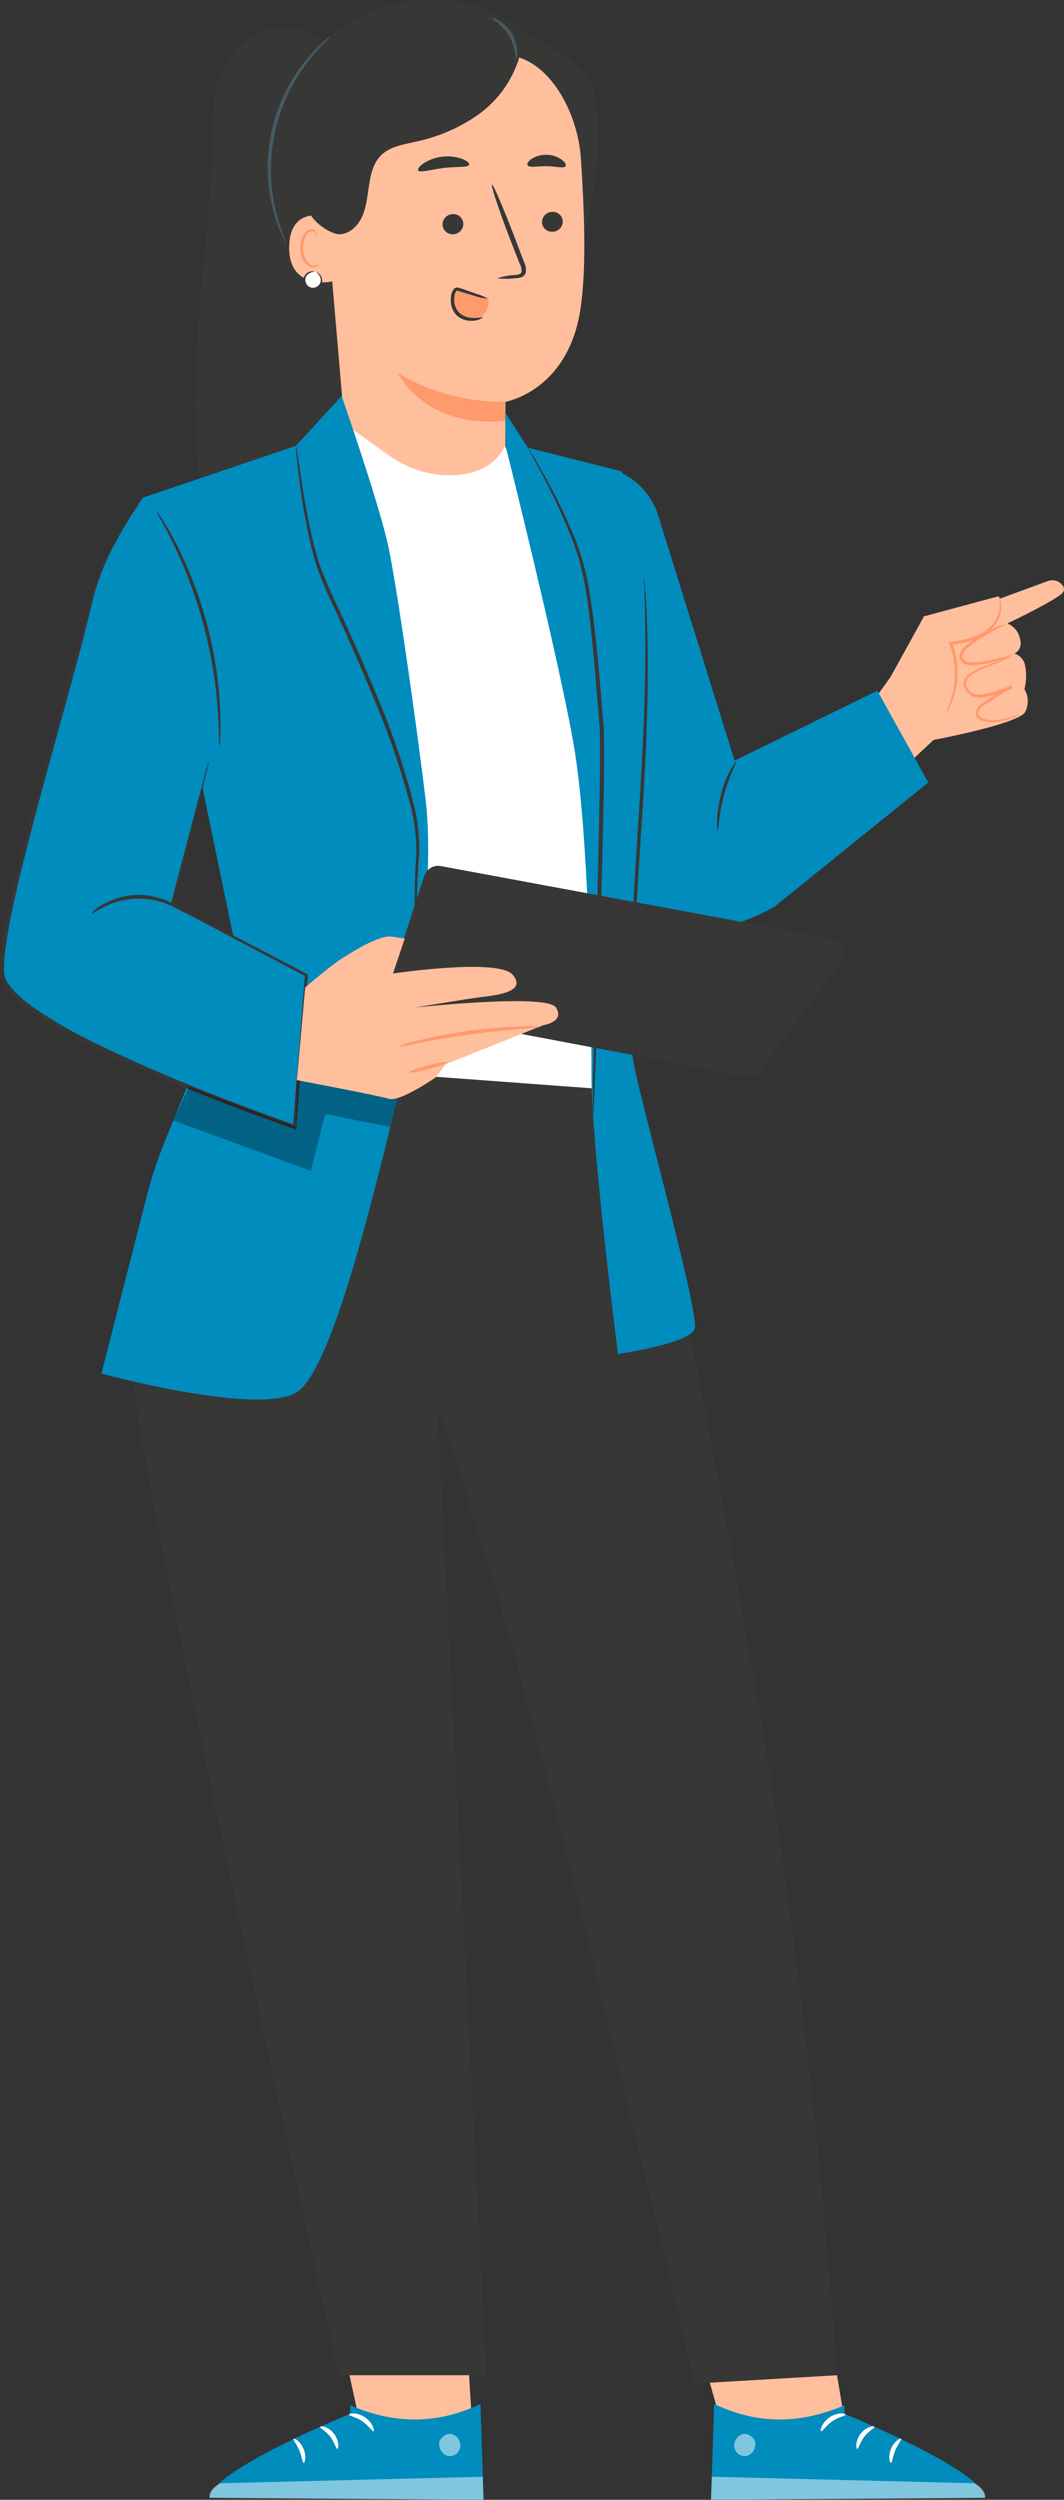 <svg xmlns="http://www.w3.org/2000/svg" viewBox="0 0 213.19 500.7"><rect x="0" y="0" width="213.19" height="500.7" fill="#333333" stroke="none"/><defs><style>.cls-1{isolation:isolate;}.cls-2{fill:#373736;}.cls-3{fill:#ffbf9d;}.cls-4{fill:none;}.cls-5{fill:#ff9a6c;}.cls-6{fill:#fff;}.cls-7{fill:#455a64;}.cls-8{fill:#018cbe;}.cls-9{opacity:0.5;}.cls-10{opacity:0.3;mix-blend-mode:multiply;}</style></defs><g class="cls-1"><g id="Layer_2" data-name="Layer 2"><g id="Info"><path class="cls-2" d="M65.35,10.31C63.48,6.16,58,4.77,53.58,6a14.66,14.66,0,0,0-9,7.74c-1.86,4-1.84,8.49-1.94,12.85-.34,14.57-2.4,29.05-3.19,43.6s-.27,29.42,4.41,43.22l26.14-2,9.72-4.42Z"/><path class="cls-2" d="M118.21,16.41a18.12,18.12,0,0,0-6.34-6c-4.12-2.17-7.74-5.21-11.89-7.31C89.73-2,76.63-.64,67.39,6.17S53,24.75,53.64,36.22A39.49,39.49,0,0,0,69.93,65.29l45-11c2.81-7.62,4-14.93,4.93-24.16C120.14,26.93,119.65,18.5,118.21,16.41Z"/><path class="cls-3" d="M64.48,32.16A16.69,16.69,0,0,1,77,16.8l22.5-5.74C109.26,10,115.75,22,116.39,31.73c.71,10.84,1.14,22.28-.12,30.37-2.55,16.28-15,18.38-15,18.38s0,7.74,0,12.49l.24,20.69-32-23-5-58.26C64.42,32.08,64.46,32.53,64.48,32.16Z"/><path class="cls-2" d="M112.76,44.31a2.08,2.08,0,0,1-2,2.11,2,2,0,0,1-2.16-1.87,2.09,2.09,0,0,1,2-2.11A2,2,0,0,1,112.76,44.31Z"/><path class="cls-4" d="M113.61,38.42c-.26.28-1.84-.89-4.09-.88s-3.89,1.14-4.13.86c-.12-.12.14-.61.86-1.13a5.75,5.75,0,0,1,3.31-1,5.52,5.52,0,0,1,3.25,1C113.5,37.81,113.74,38.3,113.61,38.42Z"/><path class="cls-2" d="M92.83,44.81a2.09,2.09,0,0,1-2,2.11A2,2,0,0,1,88.67,45a2.09,2.09,0,0,1,2-2.11A2,2,0,0,1,92.83,44.81Z"/><path class="cls-4" d="M92.73,38.84c-.26.28-1.85-.89-4.09-.88s-3.89,1.14-4.13.86c-.12-.12.14-.61.86-1.13a5.72,5.72,0,0,1,3.3-1,5.53,5.53,0,0,1,3.26,1C92.62,38.23,92.85,38.72,92.73,38.84Z"/><path class="cls-2" d="M99.64,55.74a14.46,14.46,0,0,1,3.65-.67c.57-.06,1.12-.18,1.21-.57a2.89,2.89,0,0,0-.39-1.7c-.54-1.38-1.1-2.84-1.7-4.36C100,42.23,98.33,37.12,98.58,37s2.37,4.87,4.74,11.08L105,52.49a3.32,3.32,0,0,1,.31,2.25,1.46,1.46,0,0,1-1,.84,3.65,3.65,0,0,1-1,.14A15.23,15.23,0,0,1,99.64,55.74Z"/><path class="cls-5" d="M79.67,74.69s5.3,11.17,21.58,9.62V80.48A41,41,0,0,1,79.67,74.69Z"/><path class="cls-2" d="M94,33c-.22.61-2.46.32-5.1.65s-4.76,1-5.11.5c-.16-.27.21-.84,1.07-1.43a8.91,8.91,0,0,1,7.78-.88C93.59,32.21,94.07,32.69,94,33Z"/><path class="cls-2" d="M113.31,33.29c-.4.51-1.94,0-3.8,0s-3.44.35-3.8-.19c-.16-.25.09-.77.77-1.25a5.26,5.26,0,0,1,3.09-.84,5.16,5.16,0,0,1,3,1C113.27,32.52,113.48,33,113.31,33.29Z"/><path class="cls-3" d="M66.71,44c-.17-.47-8.65-3.53-8.77,5.49-.11,8.77,8.74,7,8.75,6.79S66.71,44,66.71,44Z"/><path class="cls-5" d="M64,52.88s-.15.11-.41.22a1.51,1.51,0,0,1-1.14,0c-.93-.35-1.69-1.83-1.72-3.41a5.09,5.09,0,0,1,.45-2.18,1.75,1.75,0,0,1,1.16-1.16.77.77,0,0,1,.89.43c.12.24.06.42.11.43s.19-.14.12-.51a.93.93,0,0,0-.34-.55,1.18,1.18,0,0,0-.84-.23,2.16,2.16,0,0,0-1.61,1.34,5.22,5.22,0,0,0-.55,2.44c0,1.77.93,3.43,2.19,3.81a1.67,1.67,0,0,0,1.4-.22C64,53.1,64.05,52.9,64,52.88Z"/><path class="cls-6" d="M63,54.43a1.73,1.73,0,1,0,1.29,2.33,1.81,1.81,0,0,0-.89-2.2"/><path class="cls-2" d="M63.43,54.56a2.33,2.33,0,0,1,.79,1.18,1.49,1.49,0,0,1-.34,1.38,1.63,1.63,0,0,1-1.63.46,1.61,1.61,0,0,1-1.06-1.32,1.47,1.47,0,0,1,.51-1.32A2.36,2.36,0,0,1,63,54.43s-.14-.09-.42-.09a1.82,1.82,0,0,0-1.79,2,1.88,1.88,0,0,0,3.34,1.06,1.76,1.76,0,0,0,.34-1.69,1.84,1.84,0,0,0-.67-1C63.6,54.57,63.44,54.54,63.43,54.56Z"/><path class="cls-2" d="M103.77,9.82c-.55-1-1.82-1.25-2.94-1.37A46.51,46.51,0,0,0,59.58,26.23l2.5,15.15C61,43.27,66,47.06,68.16,46.92s3.84-2,4.61-4.05c1.5-3.95.64-9,3.73-11.9,1.75-1.63,4.26-2,6.59-2.55a33.79,33.79,0,0,0,12.47-5.27,21.86,21.86,0,0,0,8.15-10.65A3.34,3.34,0,0,0,103.77,9.82Z"/><path class="cls-7" d="M57.34,48.73a6.9,6.9,0,0,1-.85-1.59,29.6,29.6,0,0,1-1.66-4.63,34,34,0,0,1,6.62-30.64,29.47,29.47,0,0,1,3.42-3.53,8.19,8.19,0,0,1,1.43-1.1c.1.1-1.92,1.71-4.45,4.94a35.27,35.27,0,0,0-6.53,30.21C56.29,46.38,57.47,48.68,57.34,48.73Z"/><path class="cls-7" d="M98.55,3.64c0-.08.63,0,1.47.52a7.57,7.57,0,0,1,3.61,6.3c0,1-.22,1.54-.3,1.52s.09-2.37-1.33-4.78S98.45,3.83,98.55,3.64Z"/><path class="cls-5" d="M97.86,59.92l-.13-.28-4.47-1.46A2.53,2.53,0,0,0,92,58a1.77,1.77,0,0,0-1,.83,3.44,3.44,0,0,0,.48,4.23,4,4,0,0,0,4.43.69A3.67,3.67,0,0,0,97.86,59.92Z"/><polygon class="cls-3" points="64.86 451.9 74.5 496.37 95.06 493.29 92.38 449.42 64.86 451.9"/><path class="cls-3" d="M145.14,487c-.45-.69-4.53-15.57-4.53-15.57l25.23-6.87L169.42,486Z"/><path class="cls-8" d="M169.2,481.76l0,1.72S197,494.79,197.36,500.3l-54.89.4.62-19.2C151.28,485.41,159.82,485.8,169.2,481.76Z"/><g class="cls-9"><path class="cls-6" d="M148.69,487.59a2.37,2.37,0,0,0-1.53,2.7,2.14,2.14,0,0,0,2.53,1.62,2.5,2.5,0,0,0,1.61-2.86c-.37-1.09-1.85-1.93-2.81-1.38"/></g><g class="cls-9"><path class="cls-6" d="M142.47,500.7l.15-4.62,52.55,1.31s2.45,1.1,2.19,2.91Z"/></g><path class="cls-6" d="M169.42,483.64c0,.28-1.35.41-2.66,1.33s-2,2.1-2.25,2,.14-1.74,1.74-2.81S169.48,483.38,169.42,483.64Z"/><path class="cls-6" d="M175.19,486.1c.06.27-1.09.76-2,1.95s-1.15,2.46-1.42,2.45-.45-1.6.7-3.07S175.18,485.83,175.19,486.1Z"/><path class="cls-6" d="M178.51,493.31c-.24.06-.63-1.34.05-2.89s1.93-2.17,2-1.93-.65,1.06-1.19,2.34S178.78,493.28,178.51,493.31Z"/><path class="cls-8" d="M70.15,481.76l0,1.72S42.35,494.79,42,500.3l54.89.4-.62-19.2C88.07,485.41,79.53,485.8,70.15,481.76Z"/><g class="cls-9"><path class="cls-6" d="M90.66,487.59a2.37,2.37,0,0,1,1.53,2.7,2.14,2.14,0,0,1-2.53,1.62,2.5,2.5,0,0,1-1.61-2.86c.37-1.09,1.85-1.93,2.81-1.38"/></g><g class="cls-9"><path class="cls-6" d="M96.88,500.7l-.15-4.62-52.55,1.31s-2.45,1.1-2.19,2.91Z"/></g><path class="cls-6" d="M69.93,483.64c0,.28,1.35.41,2.66,1.33s2,2.1,2.25,2-.14-1.74-1.74-2.81S69.87,483.38,69.93,483.64Z"/><path class="cls-6" d="M64.16,486.1c-.07.27,1.09.76,2,1.95s1.15,2.46,1.42,2.45.45-1.6-.7-3.07S64.17,485.83,64.16,486.1Z"/><path class="cls-6" d="M60.84,493.31c.24.06.63-1.34-.05-2.89s-1.93-2.17-2-1.93.65,1.06,1.19,2.34S60.57,493.28,60.84,493.31Z"/><path class="cls-2" d="M128,218S142,280.41,153.75,352.42c9.68,59.22,14,123.33,14,123.33l-28.51,1.67S121.82,404,108.29,351.18C95.82,302.49,85.67,277,85.67,277L80,212.69Z"/><path class="cls-2" d="M49.37,205.54s-25,33.82-22.91,69.11c1.26,21.11,41.45,201.1,41.45,201.1H97.46L87.7,283.22,96.28,218Z"/><path class="cls-2" d="M126.13,114.55a5.18,5.18,0,0,1,.13,1c.06.77.14,1.78.23,3,.2,2.61.34,6.41.43,11.11.17,9.39-.27,22.36-1.21,36.65S124,193.59,123.79,203c-.11,4.68-.14,8.47-.11,11.1v3a4.74,4.74,0,0,1-.06,1,6.21,6.21,0,0,1-.1-1c0-.77-.09-1.77-.15-3-.14-2.62-.19-6.42-.16-11.11,0-9.4.75-22.35,1.69-36.64s1.46-27.22,1.44-36.59c0-4.69-.07-8.48-.17-11.1,0-1.24,0-2.24-.07-3A4.89,4.89,0,0,1,126.13,114.55Z"/><path class="cls-3" d="M209.93,116.39,194.68,122,178,144.55l4.55,7.88,4.5-4.22s17.15-3.2,18.38-5.64a4.75,4.75,0,0,0-.17-4.54,10.55,10.55,0,0,0,.13-4.75,3.07,3.07,0,0,0-2.15-2.37s1.88-.78,1.08-3.18a4.12,4.12,0,0,0-2.48-2.85S212.09,120,213,118.63a1.14,1.14,0,0,0-.1-1.37A2.55,2.55,0,0,0,209.93,116.39Z"/><path class="cls-3" d="M175.4,139.84l3.08-4.32,6.65-12.06,14.83-4s2.49,1.17-1,5.59a8.94,8.94,0,0,1-8.27,3.53s1.05,9.62-1.57,13.91-9.68,4.67-9.68,4.67Z"/><path class="cls-5" d="M189.33,143.17a3.48,3.48,0,0,0,.65-.95,14.39,14.39,0,0,0,1.22-2.94,16.54,16.54,0,0,0-.41-10.51l-.23.44.53-.09a18.26,18.26,0,0,0,5.6-1.63,7.42,7.42,0,0,0,3.37-3.51,5.47,5.47,0,0,0,.47-3.32,2.38,2.38,0,0,0-.44-1.14c-.06,0,.13.42.21,1.17a5.64,5.64,0,0,1-.62,3.09,7.05,7.05,0,0,1-3.25,3.18,18.23,18.23,0,0,1-5.44,1.53l-.53.09-.38.06.15.37a17,17,0,0,1,.57,10.15A31.94,31.94,0,0,1,189.33,143.17Z"/><path class="cls-5" d="M202.85,131.39a14.46,14.46,0,0,0-1.52.54c-1,.37-2.39.83-4.13,1.5a15.17,15.17,0,0,0-2.77,1.38,3,3,0,0,0-1.23,1.39,2.32,2.32,0,0,0,.29,2,3.49,3.49,0,0,0,1.56,1.33,3.31,3.31,0,0,0,2.08.12l1-.17a7.15,7.15,0,0,0,1-.24c.67-.2,1.34-.44,2-.7l1.77-.69-.2-.6a15.57,15.57,0,0,0-3.38,1.92l-1.49,1c-.47.33-1,.58-1.47,1a2.19,2.19,0,0,0-.83,1.66,1.4,1.4,0,0,0,.31.92,1.85,1.85,0,0,0,.7.51,6.55,6.55,0,0,0,2.79.38,13.16,13.16,0,0,0,3.84-1,5.89,5.89,0,0,0,1.3-.63,7.74,7.74,0,0,0-1.38.41,14.59,14.59,0,0,1-3.78.82,6.06,6.06,0,0,1-2.57-.42,1,1,0,0,1-.7-1,1.65,1.65,0,0,1,.67-1.22,16,16,0,0,1,1.42-.91l1.51-1a16,16,0,0,1,3.25-1.83l-.2-.6-1.77.7c-.66.25-1.31.49-1.95.69a7.31,7.31,0,0,1-1,.22c-.34.05-.68.12-1,.18a2.83,2.83,0,0,1-1.76-.07,3,3,0,0,1-1.31-1.1,1.69,1.69,0,0,1-.26-1.5,2.54,2.54,0,0,1,1-1.15,15.13,15.13,0,0,1,2.65-1.4c1.7-.72,3.11-1.25,4.06-1.69A5.85,5.85,0,0,0,202.85,131.39Z"/><path class="cls-5" d="M201.7,125a10.69,10.69,0,0,0-3.15,1.1,24.43,24.43,0,0,0-3.17,1.82c-.57.38-1.16.82-1.74,1.29a3.27,3.27,0,0,0-1.43,2.09,1.7,1.7,0,0,0,.54,1.32,2.22,2.22,0,0,0,1.15.56,7.32,7.32,0,0,0,2.2,0,25.34,25.34,0,0,0,3.54-.77,9.29,9.29,0,0,0,3.09-1.24c0-.07-1.21.37-3.2.81a33.17,33.17,0,0,1-3.5.62,6.84,6.84,0,0,1-2,0,1.31,1.31,0,0,1-1.19-1.23A2.77,2.77,0,0,1,194,129.7c.56-.47,1.13-.9,1.68-1.3a28.57,28.57,0,0,1,3.05-1.89C200.54,125.54,201.73,125.1,201.7,125Z"/><path class="cls-8" d="M147.19,152.36l-15.3-49.05A14.07,14.07,0,0,0,122.74,94l-9.35-2.12,10.34,79.62,2.31,6c5.47,12.18,17.43,10.12,28,4.74.38-.2.75-.4,1.11-.61L186,156.73l-10.21-18.39Z"/><path class="cls-2" d="M143.78,166.36c.19,0,.25-3.26,1.29-7.1s2.59-6.67,2.42-6.77a17.6,17.6,0,0,0-3,6.6C143.42,163,143.63,166.38,143.78,166.36Z"/><path class="cls-6" d="M51.21,117.3l10.34,96.47L118.8,218l4.57-3.9-1.59-72.84L101.21,89.35h0c-2.44,4.64-7.13,6.21-12.78,5.78a21.15,21.15,0,0,1-10.65-4l-9.46-6.81Z"/><path class="cls-8" d="M68.45,79.31l-9.17,10L28.57,99.7l19.18,92.73-14.6,35.88a89.62,89.62,0,0,0-3.83,11.61l-9,35.2s31,8.43,39,3.83S77,229.58,79.94,219s7.38-42.22,5.32-59-5.61-41.63-7.38-50.19S68.45,79.31,68.45,79.31Z"/><path class="cls-8" d="M28.57,99.7s-8,10.53-10.33,20.65C14.38,137.44-.51,184.07.37,195S59,225.74,59,225.74l2.36-30.41L34.49,181.18l7.37-28.65"/><path class="cls-2" d="M41.86,152.53a2.76,2.76,0,0,1-.1.5c-.08.36-.19.84-.34,1.46-.32,1.32-.79,3.21-1.38,5.64-1.25,5-3,12.12-5.32,21.11L34.6,181l26.89,14.08.19.1,0,.21c-.7,9.23-1.49,19.51-2.32,30.41l0,.47-.44-.16c-11.31-4-23.49-8.62-35.76-14.32-4-1.9-8-3.85-11.75-6s-7.48-4.48-10.16-7.92a7.18,7.18,0,0,1-.82-1.43,3.06,3.06,0,0,1-.25-.81,2.65,2.65,0,0,1-.11-.82,23.46,23.46,0,0,1,.11-3.15c.18-2.08.55-4.09.88-6.09q1.17-6,2.57-11.59c3.72-15,7.67-28.31,10.77-39.56,1.57-5.62,2.89-10.71,4-15.22a50,50,0,0,1,4.66-11,70.88,70.88,0,0,1,4-6.38c.5-.7.89-1.23,1.16-1.58s.42-.51.42-.51-.11.2-.36.56-.63.93-1.09,1.62c-.94,1.43-2.32,3.56-3.86,6.43a50.11,50.11,0,0,0-4.51,10.92c-1.07,4.5-2.35,9.63-3.9,15.26-3,11.26-6.93,24.61-10.6,39.58-.93,3.74-1.77,7.6-2.54,11.55-.32,2-.69,4-.86,6a23.83,23.83,0,0,0-.11,3,4.78,4.78,0,0,0,1.06,2.68c2.5,3.23,6.26,5.49,9.93,7.7s7.67,4.13,11.69,6c12.23,5.68,24.4,10.33,35.68,14.32l-.48.31c.86-10.9,1.68-21.17,2.41-30.4l.16.31L34.38,181.39l-.17-.09,0-.18c2.35-9,4.23-16.11,5.53-21.05.65-2.42,1.15-4.3,1.5-5.62.18-.61.31-1.08.41-1.44A2.25,2.25,0,0,1,41.86,152.53Z"/><path class="cls-8" d="M101.25,82.67l4.52,7,18.81,4.75s5,24.78,5,31.57-2.8,82.06-2.8,85.61,13.58,51.66,12.4,54.61-15.36,5-15.36,5-5.31-41.63-5.31-55.8-.59-49-3.54-66.13-13.58-59.63-13.58-59.63Z"/><path class="cls-2" d="M118.78,223.34s0-.12,0-.36v-1c0-1,0-2.3,0-4,.08-3.52.2-8.49.34-14.62.28-12.34.78-29.39,1.09-48.22,0-2.35,0-4.68,0-7s-.24-4.52-.41-6.74c-.35-4.42-.7-8.69-1.12-12.75s-.87-7.9-1.48-11.46a49.13,49.13,0,0,0-2.75-9.64,126.93,126.93,0,0,0-6.19-13.21l-1.9-3.48c-.2-.37-.36-.67-.5-.91s-.16-.32-.14-.32.08.09.21.28l.56.87c.48.77,1.18,1.92,2,3.42A112,112,0,0,1,115,107.39a48.39,48.39,0,0,1,2.87,9.72c.64,3.58,1.13,7.44,1.56,11.5s.81,8.34,1.17,12.76c.18,2.21.43,4.46.43,6.79s0,4.63,0,7c-.3,18.84-.89,35.88-1.31,48.22-.24,6.12-.44,11.1-.57,14.61-.09,1.68-.15,3-.2,4,0,.42-.05.76-.07,1A1.41,1.41,0,0,1,118.78,223.34Z"/><path class="cls-2" d="M83.78,195a7.14,7.14,0,0,1-.16-1.11c-.08-.73-.17-1.8-.26-3.19-.17-2.78-.34-6.81-.26-11.78,0-2.49.14-5.22.33-8.14a36.54,36.54,0,0,0-1.11-9.14,154.2,154.2,0,0,0-6.79-20.19c-2.84-7-5.78-13.62-8.51-19.6a80.87,80.87,0,0,1-3.64-8.63,75.78,75.78,0,0,1-1.92-7.92c-1-4.89-1.46-8.89-1.8-11.65-.16-1.38-.27-2.45-.33-3.18a5.56,5.56,0,0,1,0-1.12,7.52,7.52,0,0,1,.2,1.1c.12.79.28,1.84.47,3.16.43,2.75,1,6.72,2,11.58A78.73,78.73,0,0,0,64,113a85.29,85.29,0,0,0,3.67,8.53c2.76,6,5.73,12.57,8.58,19.61A148.66,148.66,0,0,1,83,161.48a37.07,37.07,0,0,1,1,9.34c-.21,2.91-.35,5.63-.42,8.11-.15,5-.06,9,0,11.75l.12,3.2A6,6,0,0,1,83.78,195Z"/><path class="cls-2" d="M168.46,192.67l-16.11,21.79a2.93,2.93,0,0,1-2.91,1.14L79.72,202.42a2.93,2.93,0,0,1-2.25-3.79L85,175.47a2.94,2.94,0,0,1,3.33-2L166.64,188A2.93,2.93,0,0,1,168.46,192.67Z"/><path class="cls-2" d="M18.24,183.09a6.69,6.69,0,0,1,2.34-1.9A14.36,14.36,0,0,1,34.66,181a6.58,6.58,0,0,1,2.39,1.83c-.07.1-1-.59-2.63-1.35a15.56,15.56,0,0,0-13.58.18C19.21,182.46,18.32,183.18,18.24,183.09Z"/><polygon class="cls-10" points="34.73 224.41 62.28 234.54 65.15 223.11 78.2 225.74 79.95 219.14 59.48 216.27 59.28 225.74 37.88 217.67 34.73 224.41"/><path class="cls-3" d="M61.15,197.77s5.51-4.66,7.22-5.71,7.48-4.85,10.1-4.46l2.63.39-2.36,7s21.12-3.15,24,.26-3.15,4.07-6.3,4.46-13.27,2.1-13.27,2.1,26.39-2.89,28.23,0-2.57,3.54-2.57,3.54l-17.47,7-2,.78-2,2.63s-7.18,5-9.41,4.33-18.47-3.74-18.47-3.74Z"/><path class="cls-5" d="M79.5,209.69a21.61,21.61,0,0,1,4.1-1.24A101.28,101.28,0,0,1,104,205.59a20.54,20.54,0,0,1,4.27.07,27.41,27.41,0,0,1-4.24.46c-2.62.22-6.24.58-10.21,1.13s-7.55,1.21-10.13,1.72A28,28,0,0,1,79.5,209.69Z"/><path class="cls-5" d="M81.9,214.77c-.05-.2,1.64-.81,3.78-1.37s3.92-.84,4-.64-1.64.82-3.78,1.37S82,215,81.9,214.77Z"/><path class="cls-2" d="M129.05,115.65a5,5,0,0,1,.12,1c.05.71.12,1.63.21,2.78.18,2.42.31,5.93.39,10.27.16,8.67-.24,20.66-1.11,33.86s-1.61,25.15-1.78,33.81c-.09,4.33-.12,7.83-.09,10.25,0,1.15,0,2.08,0,2.79a3.93,3.93,0,0,1,0,1,5.27,5.27,0,0,1-.1-1c0-.72-.08-1.64-.14-2.79-.12-2.42-.17-5.93-.14-10.27,0-8.68.69-20.65,1.56-33.85s1.35-25.15,1.33-33.81c0-4.33-.06-7.83-.16-10.25q0-1.73-.06-2.79A4.11,4.11,0,0,1,129.05,115.65Z"/><path class="cls-2" d="M44,149.51a10,10,0,0,1-.12-1.94c0-1.25-.09-3.06-.25-5.28a92.13,92.13,0,0,0-2.85-17.13,91.92,91.92,0,0,0-6.08-16.28c-1-2-1.81-3.6-2.42-4.69a10.51,10.51,0,0,1-.86-1.75A9,9,0,0,1,32.5,104c.68,1,1.59,2.62,2.64,4.6A81.29,81.29,0,0,1,41.47,125a80.07,80.07,0,0,1,2.65,17.3c.09,2.24.09,4.06,0,5.31A9,9,0,0,1,44,149.51Z"/><path class="cls-2" d="M96.79,63.48c.08.05-.78.83-2.47.77a4.3,4.3,0,0,1-2.73-1,4.24,4.24,0,0,1-1.26-3.33,5.71,5.71,0,0,1,.1-1,3.35,3.35,0,0,1,.4-.88,1,1,0,0,1,.19-.23.87.87,0,0,1,.32-.18,1.08,1.08,0,0,1,.57,0c.33.08.54.17.8.25l2.6.93a9,9,0,0,1,2.34,1,8.94,8.94,0,0,1-2.5-.54l-2.65-.78c-.24-.07-.52-.17-.73-.22a.48.48,0,0,0-.24,0h0s-.11-.2-.06-.1l0,.07s0,0,0,0l-.08.1a2.73,2.73,0,0,0-.29.68,4.83,4.83,0,0,0-.08.81,3.74,3.74,0,0,0,1,2.82,4,4,0,0,0,2.32,1A6.67,6.67,0,0,0,96.79,63.48Z"/></g></g></g></svg>